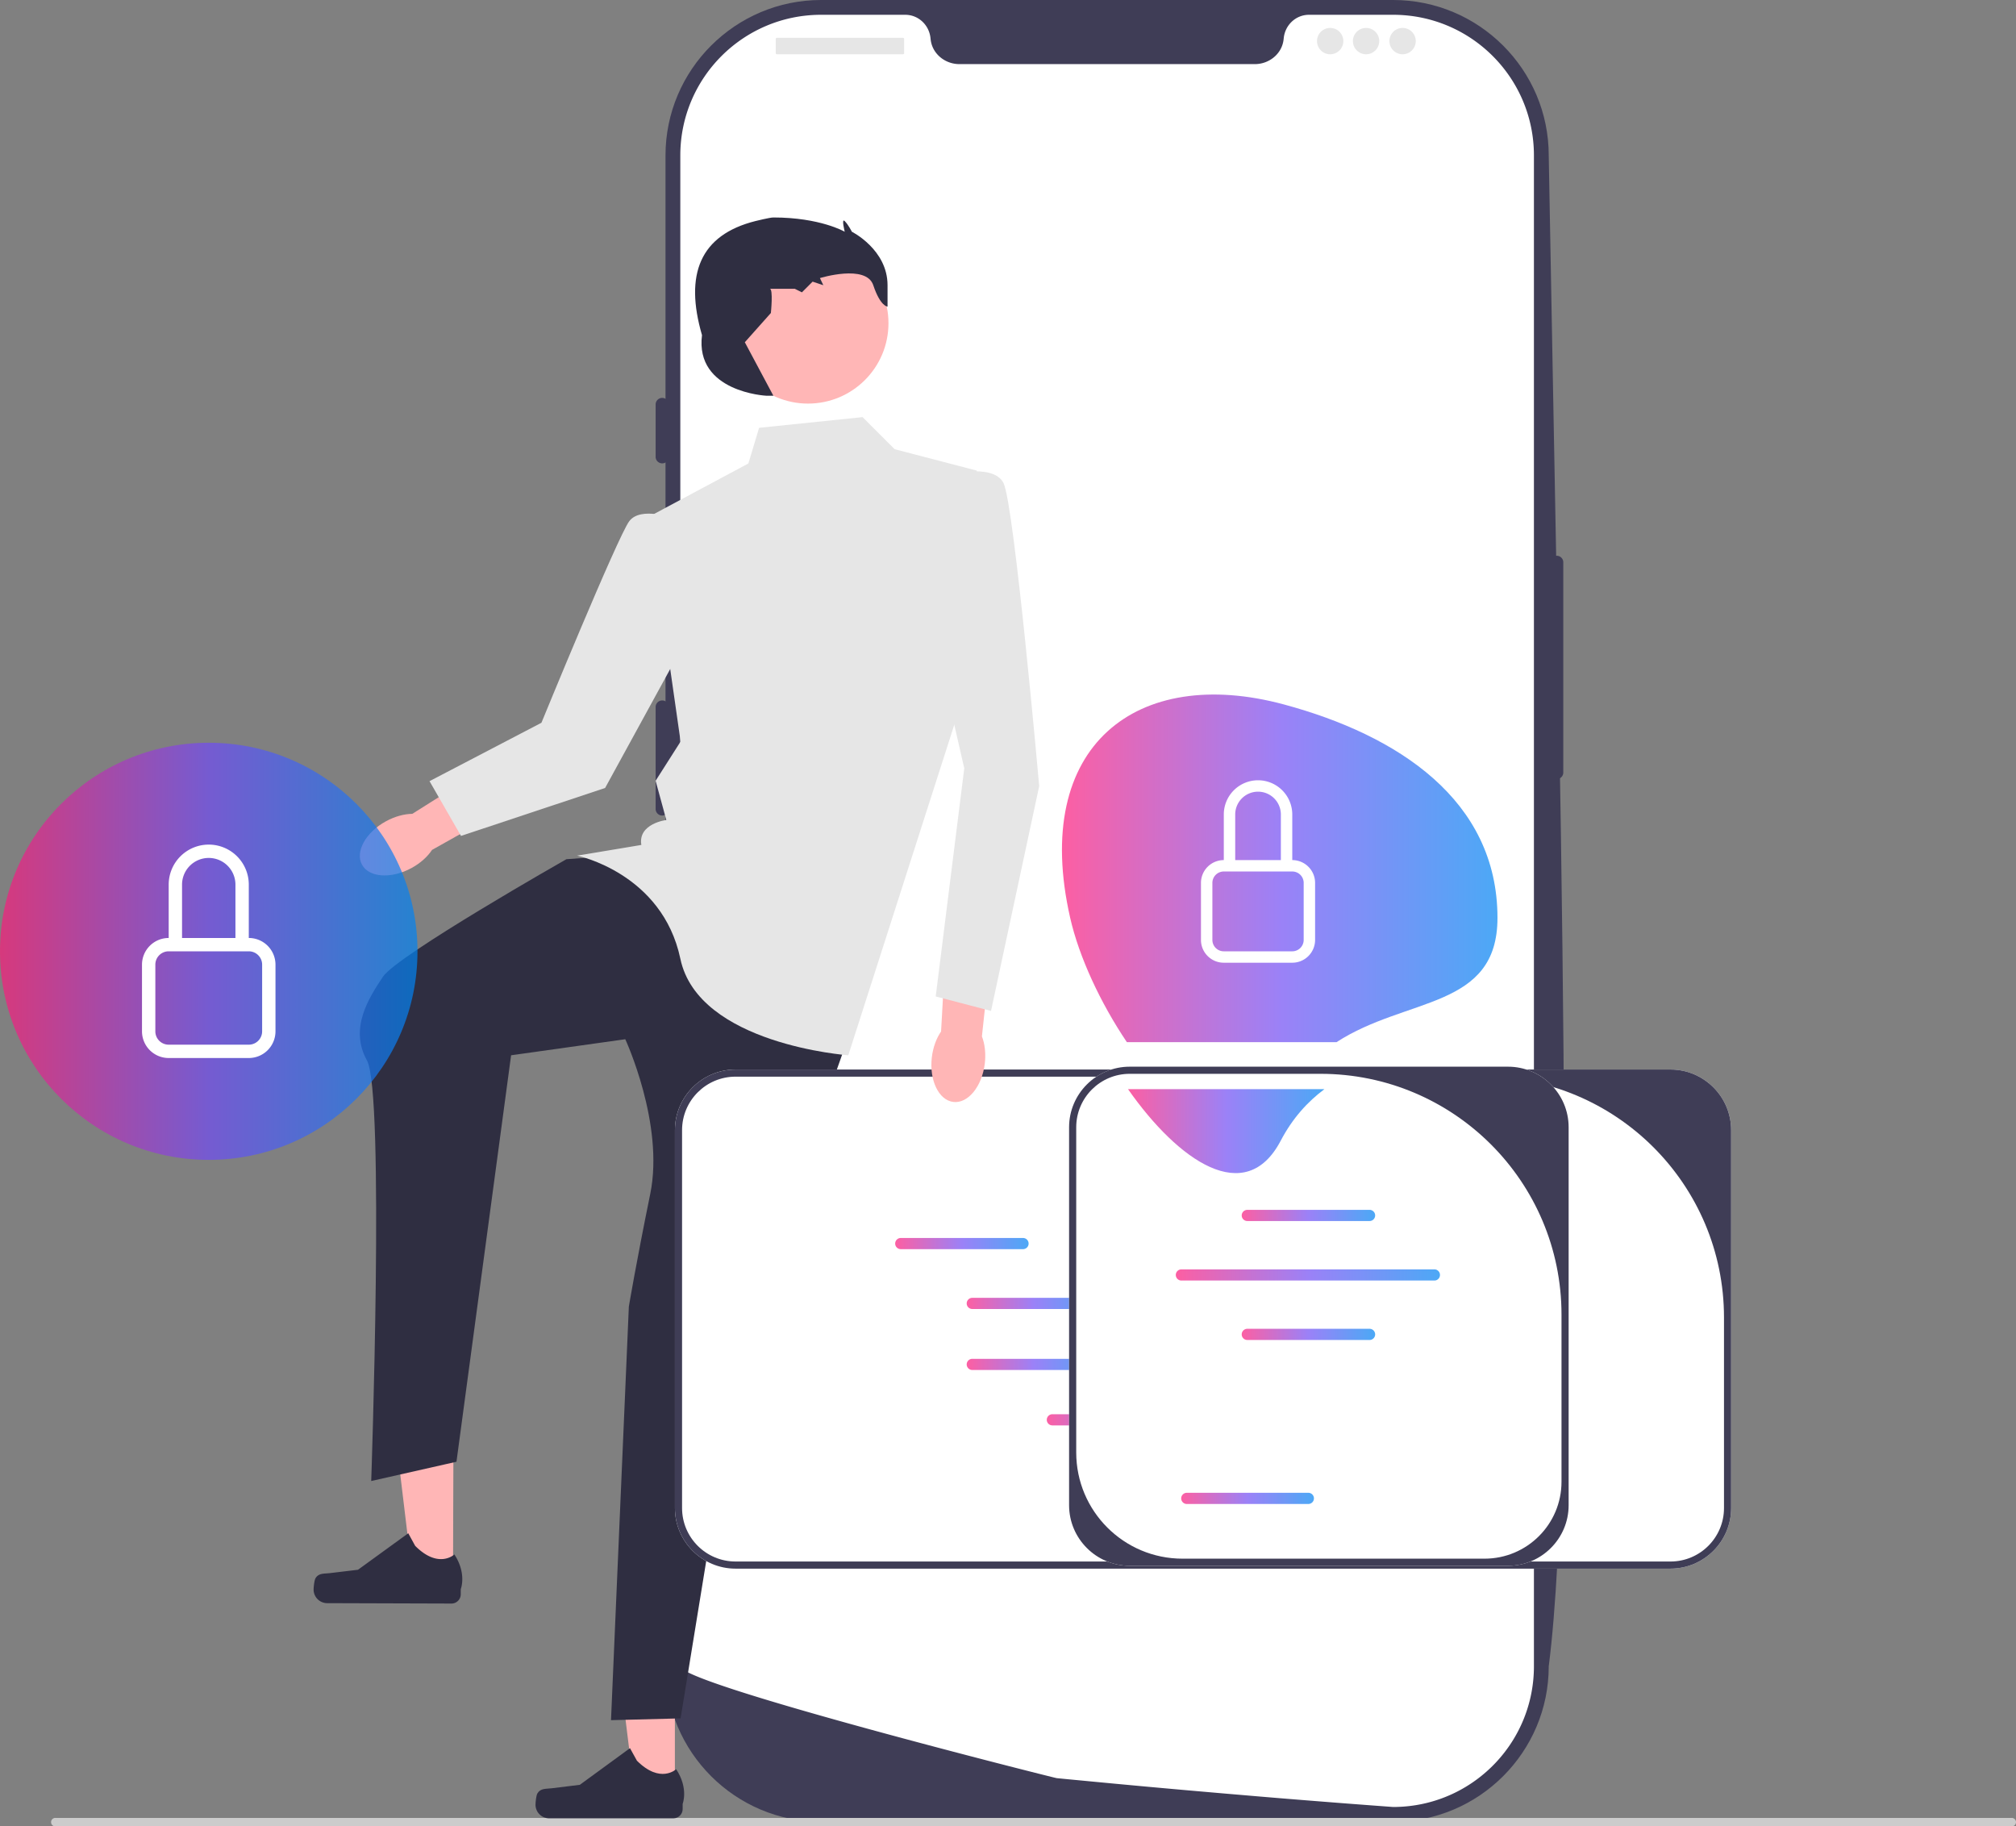 <svg xmlns="http://www.w3.org/2000/svg" width="276" height="250" fill="none" viewBox="0 0 276 250">
  <rect x="0" y="0" width="276" height="250" fill="#808080" stroke="none"/>
  <g clip-path="url(#a)">
    <path fill="#3F3D56" d="M190.727 249.37h-78.314c-11.746 0-21.302-9.546-21.302-21.28V21.28C91.11 9.546 100.667 0 112.413 0h78.314c11.746 0 21.302 9.546 21.302 21.28 1.458 83.049 3.944 176.05 0 206.81 0 11.734-9.556 21.28-21.302 21.28Z"/>
    <path fill="#3F3D56" d="M213.121 76.071a.901.901 0 0 0-.901.9v28.809a.902.902 0 0 0 1.802 0V76.972a.9.9 0 0 0-.901-.9Z"/>
    <path fill="#fff" d="M210.002 21.28v206.807c0 10.213-7.958 18.567-18.02 19.215h-.004a16.19 16.19 0 0 1-.451.023c-.266.013-.532.018-.802.018 0 0-.991-.072-2.803-.207a1354.18 1354.18 0 0 1-7.813-.603 1326.245 1326.245 0 0 1-10.386-.856c-1.037-.085-2.109-.18-3.204-.274a1756.178 1756.178 0 0 1-18.475-1.684 466.33 466.33 0 0 1-3.379-.324c-.297-.031-51.527-12.896-51.527-15.308V21.28c0-10.636 8.629-19.256 19.277-19.256h11.508c1.839 0 3.317 1.431 3.474 3.263.014.122.027.243.05.365.333 1.841 2.023 3.124 3.898 3.124h40.45c1.875 0 3.565-1.283 3.898-3.124.023-.122.036-.243.05-.365.157-1.832 1.635-3.263 3.474-3.263h11.508c10.648 0 19.277 8.62 19.277 19.256Z"/>
    <path fill="#3F3D56" d="M90.66 54.465a.902.902 0 0 0-.901.9v7.203a.902.902 0 0 0 1.802 0v-7.202a.9.9 0 0 0-.901-.9Zm0 21.606a.902.902 0 0 0-.901.9v13.954a.902.902 0 0 0 1.802 0V76.972a.9.9 0 0 0-.901-.9Zm0 19.806a.902.902 0 0 0-.901.9v13.954a.901.901 0 0 0 1.802 0V96.777c0-.496-.404-.9-.901-.9Z"/>
    <path fill="#E6E6E6" d="M123.627 5.177h-17.27a.15.15 0 0 0-.151.151v1.948a.15.15 0 0 0 .151.151h17.27a.152.152 0 0 0 .152-.151V5.328a.152.152 0 0 0-.152-.151Zm58.437 2.25a1.802 1.802 0 1 0 .003-3.603 1.802 1.802 0 0 0-.003 3.603Zm4.957 0a1.801 1.801 0 1 0 .001-3.603 1.801 1.801 0 0 0-.001 3.603Zm4.956 0a1.802 1.802 0 1 0 .003-3.603 1.802 1.802 0 0 0-.003 3.603Z"/>
    <path fill="#CCC" d="M6.993 249.419a.58.58 0 0 0 .581.581h267.845a.58.58 0 0 0 .581-.581.58.58 0 0 0-.581-.581H7.574a.58.58 0 0 0-.581.581Z"/>
    <path fill="#FFB6B6" d="M92.393 245.605h-5.492l-2.613-21.165 8.106.001v21.164Z"/>
    <path fill="#2F2E41" d="M73.575 245.481c-.171.287-.261 1.216-.261 1.551 0 1.028.834 1.862 1.864 1.862h17.01c.702 0 1.272-.569 1.272-1.271v-.707s.841-2.126-.891-4.747c0 0-2.154 2.052-5.371-1.162l-.949-1.717-6.868 5.018-3.806.468c-.833.102-1.572-.016-2 .705Z"/>
    <path fill="#FFB6B6" d="m62.018 216.209-5.493-.018-2.545-21.172 8.106.026-.068 21.164Z"/>
    <path fill="#2F2E41" d="M43.2 216.025c-.172.287-.265 1.215-.266 1.55a1.863 1.863 0 0 0 1.858 1.868l17.01.054a1.271 1.271 0 0 0 1.276-1.266l.002-.708s.849-2.123-.876-4.749c0 0-2.16 2.045-5.367-1.179l-.943-1.72-6.884 4.995-3.808.456c-.833.1-1.571-.02-2.002.699Z"/>
    <path fill="#2F2E41" d="m84.382 117.12-6.839.488s-23.153 13.15-25.107 16.078c-1.954 2.928-4.64 7.076-2.198 11.468 2.442 4.392.583 57.57.583 57.57l11.672-2.637 7.479-55.639 15.632-2.196s5.373 11.581 3.42 21.162c-1.955 9.582-2.932 15.437-2.932 15.437l-2.442 56.608 9.526-.244 8.549-52.46 14.655-41.479-19.052-22.448-12.946-1.708Z"/>
    <path fill="#FFB6B6" d="M52.847 112.413c-2.781 1.516-4.253 4.178-3.287 5.946.966 1.769 4.004 1.973 6.785.456 1.217-.664 2.184-1.547 2.805-2.479l11.704-6.573-3.205-5.421-11.198 7.055c-1.12.018-2.387.352-3.604 1.016Z"/>
    <path fill="#E6E6E6" d="m118.09 57.096-14.167 1.464-1.466 4.88-13.678 7.32 4.397 30.744-3.42 5.368 1.466 5.368s-3.909.488-3.42 3.416l-8.793 1.464s11.662 2.378 14.136 14.121c2.473 11.743 22.99 13.207 22.99 13.207l16.121-50.264 1.466-29.768-11.236-2.928-4.396-4.392Z"/>
    <path fill="#E6E6E6" d="M92.318 70.988s-4.589-1.745-6.17.355c-1.58 2.1-12.023 27.59-12.023 27.59l-15.322 7.993 4.309 7.495 19.73-6.562 13.017-23.782-3.541-13.09Z"/>
    <path fill="#fff" d="M237 154.694v51.728c0 4.575-3.726 8.296-8.305 8.296H100.706c-4.58 0-8.305-3.721-8.305-8.296v-51.728c0-4.574 3.725-8.296 8.305-8.296h127.989c4.579 0 8.305 3.722 8.305 8.296Z"/>
    <path fill="#3F3D56" d="M237 154.694v51.728c0 4.575-3.726 8.296-8.305 8.296H100.706c-4.58 0-8.305-3.721-8.305-8.296v-51.728c0-4.574 3.725-8.296 8.305-8.296h127.989c4.579 0 8.305 3.722 8.305 8.296Zm-8.305 59.048c4.047 0 7.328-3.277 7.328-7.32v-26.079c0-18.208-14.776-32.969-33.003-32.969H100.706c-4.047 0-7.328 3.278-7.328 7.32v51.728c0 4.043 3.28 7.32 7.328 7.32h127.989Z"/>
    <path fill="url(#b)" fill-opacity=".7" d="M149.855 177.651h-16.717a.764.764 0 1 0 0 1.527h16.717a.764.764 0 0 0 0-1.527Z"/>
    <path fill="url(#c)" fill-opacity=".7" d="M175.258 177.651H158.54a.764.764 0 0 0 0 1.527h16.718a.764.764 0 0 0 0-1.527Z"/>
    <path fill="url(#d)" fill-opacity=".7" d="M149.855 185.999h-16.717a.764.764 0 1 0 0 1.527h16.717a.764.764 0 0 0 0-1.527Z"/>
    <path fill="url(#e)" fill-opacity=".7" d="M175.258 185.999H158.54a.764.764 0 0 0 0 1.527h16.718a.764.764 0 0 0 0-1.527Z"/>
    <path fill="url(#f)" fill-opacity=".7" d="M201.424 186.762a.764.764 0 0 0-.764-.763h-16.717a.765.765 0 1 0 0 1.527h16.717a.765.765 0 0 0 .764-.764Z"/>
    <path fill="url(#g)" fill-opacity=".7" d="M140.085 170.985a.764.764 0 0 0 0-1.527h-16.717a.765.765 0 1 0 0 1.527h16.717Z"/>
    <path fill="url(#h)" fill-opacity=".7" d="M189.316 170.675h16.717a.765.765 0 1 0 0-1.527h-16.717a.764.764 0 0 0 0 1.527Z"/>
    <path fill="url(#i)" fill-opacity=".7" d="M147.127 170.836h34.658a.765.765 0 1 0 0-1.527h-34.658a.764.764 0 0 0 0 1.527Z"/>
    <path fill="url(#j)" fill-opacity=".7" d="M160.763 193.583h-16.717a.764.764 0 0 0 0 1.527h16.717a.765.765 0 1 0 0-1.527Z"/>
    <path fill="#fff" d="M214.754 154.305v51.728c0 4.574-3.725 8.296-8.305 8.296h-51.782c-4.579 0-8.304-3.722-8.304-8.296v-51.728c0-4.575 3.725-8.296 8.304-8.296h51.782c4.58 0 8.305 3.721 8.305 8.296Z"/>
    <path fill="#3F3D56" d="M214.754 154.305v51.728c0 4.574-3.725 8.296-8.305 8.296h-51.782c-4.579 0-8.304-3.722-8.304-8.296v-51.728c0-4.575 3.725-8.296 8.304-8.296h51.782c4.58 0 8.305 3.721 8.305 8.296Zm-11.517 59.048c5.821 0 10.54-4.714 10.54-10.529v-22.87c0-18.209-14.776-32.969-33.003-32.969h-26.107c-4.046 0-7.327 3.277-7.327 7.32v44.51c0 8.029 6.515 14.538 14.552 14.538h41.345Z"/>
    <path fill="url(#k)" fill-opacity=".7" d="M187.451 167.135h-16.717a.764.764 0 0 1 0-1.527h16.717a.765.765 0 1 1 0 1.527Z"/>
    <path fill="url(#l)" fill-opacity=".7" d="M187.451 183.417h-16.717a.764.764 0 0 1 0-1.527h16.717a.765.765 0 1 1 0 1.527Z"/>
    <path fill="url(#m)" fill-opacity=".7" d="M179.147 205.865H162.43a.765.765 0 0 1 0-1.527h16.717a.764.764 0 0 1 0 1.527Z"/>
    <path fill="url(#n)" fill-opacity=".7" d="M196.422 175.281h-34.658a.764.764 0 1 1 0-1.527h34.658a.765.765 0 0 1 0 1.527Z"/>
    <path fill="url(#o)" fill-opacity=".7" d="M205.011 125.641c0-16.137-13.653-25.014-29.249-29.218-19.995-5.39-34.639 5.517-29.249 29.218 1.222 5.371 4.144 11.645 7.761 17.012h28.702c9.587-6.236 22.035-4.487 22.035-17.012Z"/>
    <path fill="url(#p)" fill-opacity=".7" d="M175.333 156.146c1.633-3.109 3.702-5.353 5.983-7.06h-26.883c6.919 9.873 16.095 16.21 20.9 7.06Z"/>
    <path fill="#fff" d="M172.231 108.366a3.124 3.124 0 0 1 3.125 3.122v6.243h-6.25v-6.243a3.124 3.124 0 0 1 3.125-3.122Zm4.687 9.365v-6.243a4.686 4.686 0 0 0-4.687-4.683 4.686 4.686 0 0 0-4.688 4.683v6.243a3.124 3.124 0 0 0-3.125 3.122v7.804c0 1.724 1.4 3.121 3.125 3.121h9.375a3.123 3.123 0 0 0 3.125-3.121v-7.804a3.123 3.123 0 0 0-3.125-3.122Zm-9.375 1.561h9.375a1.56 1.56 0 0 1 1.562 1.561v7.804a1.56 1.56 0 0 1-1.562 1.56h-9.375a1.56 1.56 0 0 1-1.562-1.56v-7.804a1.56 1.56 0 0 1 1.562-1.561Z"/>
    <path fill="#FFB6B6" d="M127.574 144.713c-.376 3.143.941 5.884 2.943 6.124 2.002.239 3.93-2.114 4.307-5.257.165-1.376.005-2.674-.394-3.72l1.429-13.337-6.279-.537-.743 13.205c-.635.922-1.098 2.146-1.263 3.522Z"/>
    <path fill="url(#q)" fill-opacity=".7" d="M28.578 158.765c15.783 0 28.578-12.781 28.578-28.548 0-15.766-12.795-28.548-28.578-28.548S0 114.451 0 130.217c0 15.767 12.795 28.548 28.578 28.548Z"/>
    <path fill="#fff" d="M28.578 117.437a3.654 3.654 0 0 1 3.655 3.652v7.303h-7.31v-7.303a3.654 3.654 0 0 1 3.655-3.652Zm5.483 10.955v-7.303a5.48 5.48 0 0 0-5.483-5.478 5.48 5.48 0 0 0-5.483 5.478v7.303a3.653 3.653 0 0 0-3.655 3.651v9.129a3.653 3.653 0 0 0 3.655 3.651H34.06a3.653 3.653 0 0 0 3.655-3.651v-9.129a3.653 3.653 0 0 0-3.655-3.651Zm-10.966 1.825H34.06c1.009 0 1.827.818 1.827 1.826v9.129a1.826 1.826 0 0 1-1.827 1.825H23.095a1.826 1.826 0 0 1-1.828-1.825v-9.129c0-1.008.818-1.826 1.828-1.826Z"/>
    <path fill="#E6E6E6" d="M129.081 65.148s6.839-1.952 8.305.976c1.465 2.928 4.885 41.48 4.885 41.48l-6.595 30.772-7.572-1.981 3.908-31.231-5.374-23.424 2.443-16.592Z"/>
    <path fill="#FFB6B6" d="M110.623 55.244c6.083 0 11.013-4.925 11.013-11.001s-4.93-11.002-11.013-11.002c-6.082 0-11.013 4.926-11.013 11.002 0 6.076 4.931 11.001 11.013 11.001Z"/>
    <path fill="#2F2E41" d="M104.9 54.168s-9.77-.488-8.794-8.296c-2.418-8.315-.277-13.713 7.328-15.616 0 0 1.954-.488 2.443-.488 6.425 0 9.77 1.952 9.77 1.952s-.489-1.933 0-1.454c.488.478.977 1.454.977 1.454s4.885 2.44 4.885 7.32v2.928s-.977 0-1.954-2.928-7.303-.976-7.303-.976l.464.976-1.466-.488-1.465 1.464-.977-.488h-3.42c.489 0 .148 3.316.148 3.316l-3.567 4.004 3.908 7.32h-.977Z"/>
  </g>
  <defs>
    <linearGradient id="b" x1="132.374" x2="150.619" y1="178.424" y2="178.424" gradientUnits="userSpaceOnUse">
      <stop stop-color="#FC1B7C"/>
      <stop offset=".5" stop-color="#714CF4"/>
      <stop offset="1" stop-color="#0084F3"/>
    </linearGradient>
    <linearGradient id="c" x1="157.776" x2="176.022" y1="178.424" y2="178.424" gradientUnits="userSpaceOnUse">
      <stop stop-color="#FC1B7C"/>
      <stop offset=".5" stop-color="#714CF4"/>
      <stop offset="1" stop-color="#0084F3"/>
    </linearGradient>
    <linearGradient id="d" x1="132.374" x2="150.619" y1="186.772" y2="186.772" gradientUnits="userSpaceOnUse">
      <stop stop-color="#FC1B7C"/>
      <stop offset=".5" stop-color="#714CF4"/>
      <stop offset="1" stop-color="#0084F3"/>
    </linearGradient>
    <linearGradient id="e" x1="157.776" x2="176.022" y1="186.772" y2="186.772" gradientUnits="userSpaceOnUse">
      <stop stop-color="#FC1B7C"/>
      <stop offset=".5" stop-color="#714CF4"/>
      <stop offset="1" stop-color="#0084F3"/>
    </linearGradient>
    <linearGradient id="f" x1="183.178" x2="201.424" y1="186.772" y2="186.772" gradientUnits="userSpaceOnUse">
      <stop stop-color="#FC1B7C"/>
      <stop offset=".5" stop-color="#714CF4"/>
      <stop offset="1" stop-color="#0084F3"/>
    </linearGradient>
    <linearGradient id="g" x1="122.603" x2="140.849" y1="170.232" y2="170.232" gradientUnits="userSpaceOnUse">
      <stop stop-color="#FC1B7C"/>
      <stop offset=".5" stop-color="#714CF4"/>
      <stop offset="1" stop-color="#0084F3"/>
    </linearGradient>
    <linearGradient id="h" x1="188.552" x2="206.798" y1="169.921" y2="169.921" gradientUnits="userSpaceOnUse">
      <stop stop-color="#FC1B7C"/>
      <stop offset=".5" stop-color="#714CF4"/>
      <stop offset="1" stop-color="#0084F3"/>
    </linearGradient>
    <linearGradient id="i" x1="146.363" x2="182.55" y1="170.082" y2="170.082" gradientUnits="userSpaceOnUse">
      <stop stop-color="#FC1B7C"/>
      <stop offset=".5" stop-color="#714CF4"/>
      <stop offset="1" stop-color="#0084F3"/>
    </linearGradient>
    <linearGradient id="j" x1="143.282" x2="161.528" y1="194.356" y2="194.356" gradientUnits="userSpaceOnUse">
      <stop stop-color="#FC1B7C"/>
      <stop offset=".5" stop-color="#714CF4"/>
      <stop offset="1" stop-color="#0084F3"/>
    </linearGradient>
    <linearGradient id="k" x1="169.97" x2="188.216" y1="166.382" y2="166.382" gradientUnits="userSpaceOnUse">
      <stop stop-color="#FC1B7C"/>
      <stop offset=".5" stop-color="#714CF4"/>
      <stop offset="1" stop-color="#0084F3"/>
    </linearGradient>
    <linearGradient id="l" x1="169.97" x2="188.216" y1="182.663" y2="182.663" gradientUnits="userSpaceOnUse">
      <stop stop-color="#FC1B7C"/>
      <stop offset=".5" stop-color="#714CF4"/>
      <stop offset="1" stop-color="#0084F3"/>
    </linearGradient>
    <linearGradient id="m" x1="161.666" x2="179.911" y1="205.111" y2="205.111" gradientUnits="userSpaceOnUse">
      <stop stop-color="#FC1B7C"/>
      <stop offset=".5" stop-color="#714CF4"/>
      <stop offset="1" stop-color="#0084F3"/>
    </linearGradient>
    <linearGradient id="n" x1="161" x2="197.186" y1="174.528" y2="174.528" gradientUnits="userSpaceOnUse">
      <stop stop-color="#FC1B7C"/>
      <stop offset=".5" stop-color="#714CF4"/>
      <stop offset="1" stop-color="#0084F3"/>
    </linearGradient>
    <linearGradient id="o" x1="145.387" x2="205.011" y1="119.17" y2="119.17" gradientUnits="userSpaceOnUse">
      <stop stop-color="#FC1B7C"/>
      <stop offset=".5" stop-color="#714CF4"/>
      <stop offset="1" stop-color="#0084F3"/>
    </linearGradient>
    <linearGradient id="p" x1="154.433" x2="181.316" y1="154.906" y2="154.906" gradientUnits="userSpaceOnUse">
      <stop stop-color="#FC1B7C"/>
      <stop offset=".5" stop-color="#714CF4"/>
      <stop offset="1" stop-color="#0084F3"/>
    </linearGradient>
    <linearGradient id="q" x1="0" x2="57.156" y1="130.588" y2="130.588" gradientUnits="userSpaceOnUse">
      <stop stop-color="#FC1B7C"/>
      <stop offset=".5" stop-color="#714CF4"/>
      <stop offset="1" stop-color="#0084F3"/>
    </linearGradient>
    <clipPath id="a">
      <path fill="#fff" d="M0 0h276v250H0z"/>
    </clipPath>
  </defs>
</svg>
